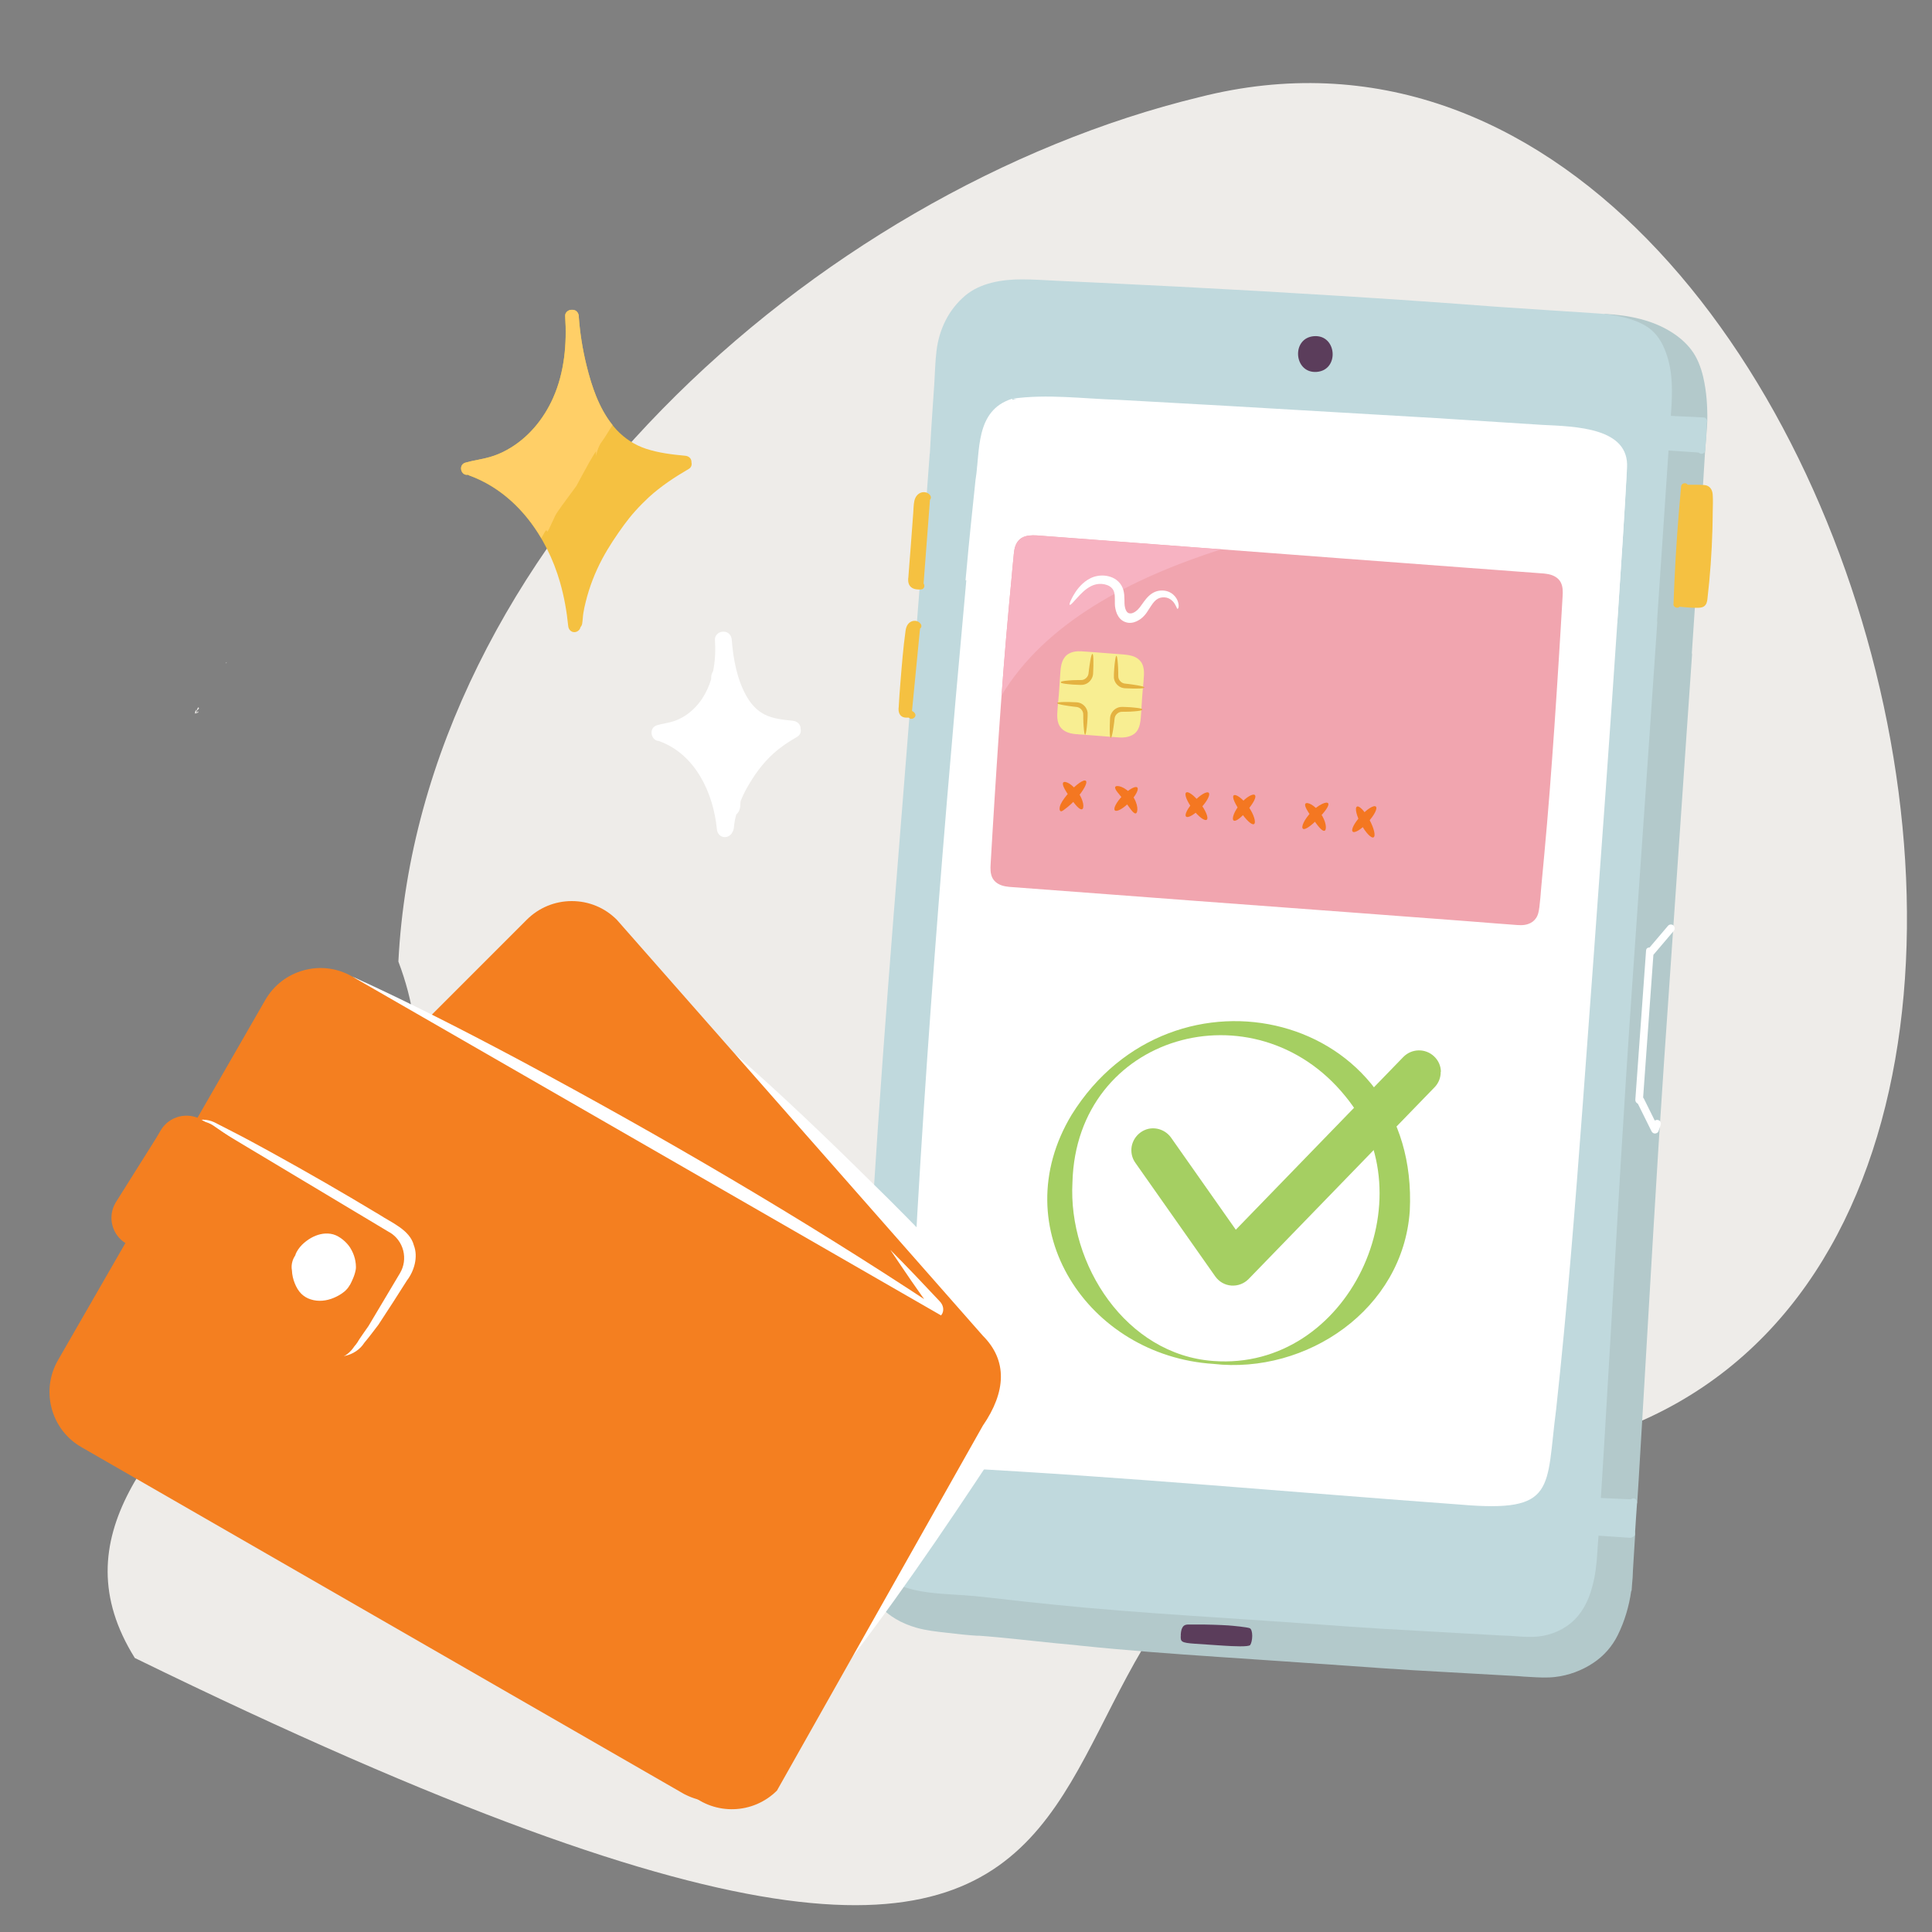 <?xml version="1.0" encoding="UTF-8"?><svg xmlns="http://www.w3.org/2000/svg" viewBox="0 0 200 200"><rect x="0" y="0" width="200" height="200" fill="#808080" stroke="none"/><defs><style>.cls-1{fill:none;}.cls-2{fill:#c0d9dd;}.cls-3{fill:#f47f20;}.cls-4{fill:#eeece9;}.cls-5{fill:#a0b3b4;}.cls-6{fill:#f47721;}.cls-7{fill:#f7b3c2;}.cls-8{fill:#fff;}.cls-9{fill:#e4b241;}.cls-10{fill:#f1a5af;}.cls-11{fill:#f8ee92;}.cls-12{fill:#ffcf67;}.cls-13{fill:#a5cf62;}.cls-14{fill:#f5c141;}.cls-15{fill:#b3c9cb;}.cls-16{fill:#5b3d5b;}</style></defs><g id="BG_x5F_Strong"><path class="cls-4" d="M13.97,171.64c129.63,63.34,75.71-9.51,132.5-20.52,87.77,3.12,50.06-159.46-22.29-141.07-39.95,9.69-80.76,46.67-82.94,89.49,12.49,32.92-42.96,47.03-27.28,72.1Z"/></g><g id="Illustrations"><path class="cls-4" d="M67.42,137.48s-.06-.02-.1,0c0,0,0,0,0,.02l.11.06v-.06s0,0,0,0Z"/><path class="cls-4" d="M67.73,139.93v-.09c-.1.1-.16.06-.1.39.27.19.39-.31.75.06-.05-.08-.09-.21-.12-.34-.09.24-.32.13-.53-.02h0Z"/><path class="cls-4" d="M68.27,139.95s0,0,0-.02c.02-.03.03-.06.04-.09-.02-.07-.04-.13-.04-.19-.03.07-.03.18,0,.29h0Z"/><path class="cls-4" d="M50.36,112.88c-.08-.05-.17-.1-.24-.13.11.09.18.12.24.13Z"/><path class="cls-4" d="M66.38,135.55c0-.07-.02-.15-.04-.23-.02-.04-.04-.08-.06-.13l.1.36Z"/><path class="cls-4" d="M67.76,138.22l-.38-1.09.05.34c.2.1.11.66.34.74h0Z"/><path class="cls-4" d="M65.23,134.57s-.04-.09-.07-.16c.03.06.05.12.07.16Z"/><path class="cls-4" d="M60.6,125.96c.11.29.24.43.36.26-.18-.3-.17-.08-.36-.26Z"/><polygon class="cls-4" points="61.13 126.62 61.11 126.87 61.19 126.54 61.13 126.62"/><path class="cls-4" d="M61.88,128.44c.08.09.15.17.13.07-.03,0-.09-.03-.13-.07Z"/><path class="cls-4" d="M61.83,128.24l-.1.03s.07.07.11.12c-.03-.05-.05-.11-.01-.15h0Z"/><path class="cls-4" d="M61.97,128.87l.3.22.06-.49c-.32-.3.1.49-.37.27h0Z"/><path class="cls-4" d="M63.43,130.65c.03.55-.3-.24-.44-.35.09.38.73.7.51,1.04.61.93.41-.47,1.04.65-.32-1.18-.84-.3-1.1-1.34h0Z"/><path class="cls-4" d="M63.42,129.88c-.18.02.02.47.19.56-.04-.14.06-.46-.19-.56Z"/><polygon class="cls-4" points="64.03 132.55 64.16 132.59 64.01 132.19 64.03 132.55"/><path class="cls-4" d="M64.14,133.17c.11.07.28.54.31.23l-.31-.23Z"/><path class="cls-4" d="M65.13,135l.04.15c-.08-.01-.1.38-.28.02.05.32.57.42.24-.16h0Z"/><path class="cls-4" d="M67.03,138.87c-.07-.21-.21-.43-.28-.36l.3.53v-.18Z"/><path class="cls-4" d="M67.76,137.48c.11.44.05.41.27.93.19-.29-.22-.52-.27-.93Z"/><path class="cls-4" d="M66.91,139.66c-.16-.11-.18-.37-.22-.52-.12.12.06.5.22.52Z"/><path class="cls-4" d="M68.12,141.45c-.34-.6-.94-.74-.69-1.19l-.65-.36c.12.54.46.27.57.64-.03.22-.16.01-.18.18.04.44.22.86.45,1.03.07-.15.31-.41.5-.29h0Z"/><path class="cls-4" d="M68.04,139.61c.29-.21-.24-.49-.33-.68l-.02.39c.12-.12.24.12.36.29h0Z"/><polygon class="cls-4" points="69.28 144.42 68.97 143.97 69.37 144.66 69.28 144.42"/><polygon class="cls-4" points="69.08 144.48 68.99 144.54 69.41 145.01 69.08 144.48"/><polygon class="cls-4" points="69.01 144.8 69.31 145.28 69.29 145.19 69.01 144.8"/><path class="cls-4" d="M69.73,146.13c.13.13.3.51.26.67l.06-.2c-.13-.16-.15-.6-.32-.47h0Z"/><path class="cls-4" d="M154.21,35.27c.15.05.3.09.43.11-.24-.09-.37-.12-.43-.11Z"/><path class="cls-4" d="M20.33,73.71c.03-.18.18-.23.27-.37-.12-.47-.3.71-.33.11-.06.16-.08.29-.09.42l.34-.11c.03-.34-.17.17-.2-.05Z"/><path class="cls-4" d="M23.36,68.68c.05-.05.1-.1.14-.14-.1.04-.14.09-.14.14Z"/><path class="cls-4" d="M18.75,81.98s-.03-.04-.05-.05c.02.03.03.04.05.05Z"/><path class="cls-4" d="M147.47,32.81c-.22,0-.47-.15-.45,0,.09.1.54.14.45,0Z"/><path class="cls-4" d="M58.62,36.32c.04-.08.08-.15.11-.22-.08.1-.11.16-.11.22Z"/><path class="cls-4" d="M159.64,35.01s.02.03.03.05c.04-.03,0-.05-.03-.05Z"/><path class="cls-4" d="M161.14,36.24l.14.15s-.08-.09-.14-.15Z"/><path class="cls-16" d="M118.2,155.55c.17-.45.48-.44.94-.43.12,0,.24,0,.38,0,1.18-.02,2.83.05,3.43.09h.02c.55.04,1.98.18,2.25.29.16.07.26.37.26.79,0,.39-.09.78-.21.95-.15.21-1.77.13-2.72.07l-2.99-.2c-1.45-.1-1.5-.22-1.48-.81l.1-.04h0s0,0,0,0l-.1.03h0c0-.31.05-.57.12-.76Z"/><path class="cls-15" d="M92.07,104.41c.46-5.04,2.56-30.18,2.64-31.79.08-1.61,1.89-25.51,2.06-27.97.17-2.46.49-9.21,1.08-10.44.59-1.24,1.54-3.11,2.97-3.75,1.43-.64,3.42-1.23,7.8-1.03,4.37.2,28.91,1.51,32.64,1.76,3.11.21,18.65,1.34,24.61,1.67.02-.18.16-.36.35-.36h0c2.37.13,4.82.61,6.84,1.9.76.48,1.44,1.06,1.99,1.77.65.84,1.03,1.85,1.27,2.88.34,1.47.44,2.99.42,4.5,0,.33-.2,2.79-.22,3-.08,1.25-.15,2.51-.23,3.76-.01.21-.27.34-.45.3,0,0,0,0-.01,0v.05s-1.16-.1-1.16-.1l-.88,11.84,1.21.08c.05-.01.1-.01.15,0,.23.04.32.25.3.45h0c-.11,1.56-.21,3.12-.31,4.68.02.05.03.11.02.17h0c-.39,5.52-.76,11.04-1.14,16.56-.38,5.58-.76,11.16-1.15,16.74-.41,5.85-.81,11.69-1.18,17.54-.36,5.78-.7,11.57-1.04,17.35-.34,5.77-.67,11.53-1.02,17.29-.04.75-.09,1.49-.14,2.24-.02.26-.24.39-.45.38-.03.74-.08,1.64-.13,2.53.02,0,.04,0,.06,0,.23.04.32.25.3.45h0c-.08,1.24-.15,2.49-.23,3.73,0,0,0,.02,0,.03-.01.46-.04.92-.09,1.38-.01.2-.02.39-.04.59,0,.05-.02.1-.05.14-.23,1.57-.68,3.1-1.39,4.54-.59,1.18-1.44,2.15-2.54,2.88-1.17.78-2.54,1.29-3.94,1.45-.85.1-1.72.05-2.57,0-.44-.02-.88-.05-1.31-.09-.9-.05-1.8-.1-2.7-.15-2.71-.15-5.42-.3-8.13-.46-2.25-.13-4.5-.3-6.76-.46-4.48-.32-8.97-.61-13.46-.92-4.74-.32-9.48-.67-14.21-1.16-.17-.02-.35-.04-.52-.06-2.65-.23-5.29-.55-7.93-.8-.41-.04-.83-.07-1.24-.11-.18-.01-.35-.03-.53-.04-.08,0-.16-.01-.24-.02-.03,0-.05,0-.08,0-.01,0-.02,0-.03,0-.01,0-.03,0-.04,0-.01,0-.02,0-.03,0-.03,0-.05,0-.08,0h0c-1.05-.07-2.1-.18-3.15-.31-1.04-.12-2.11-.23-3.12-.52-1.49-.43-2.89-1.18-3.89-2.39-.93-1.12-1.47-2.53-1.72-3.95-.25-1.42-.33-2.87-.41-4.31-.01-.24.16-.37.34-.39.08-3.37.29-10.13.77-18.86.57-10.33,1.65-29.17,2.12-34.21Z"/><path class="cls-14" d="M173.24,62.55c.11-3.16.29-6.32.55-9.47.08-.92.16-1.83.24-2.75.02-.21.27-.34.45-.3.1.02.18.08.23.15.57,0,1.15-.01,1.71.03.57.04.85.47.88,1.01.04.59.01,1.18,0,1.77,0,.61-.02,1.22-.03,1.83-.07,2.41-.24,4.81-.52,7.2-.03.29-.1.57-.35.75-.23.15-.51.15-.77.15-.59,0-1.17-.05-1.76-.11-.06.06-.14.1-.23.1-.19.01-.42-.15-.41-.36h0Z"/><path class="cls-2" d="M172.36,45.89l.19-2.11s-.04,0-.06,0c-.21-.01-.34-.27-.3-.45.04-.23.24-.32.45-.3,1.26.08,2.52.11,3.77.19.21.01.34.27.3.45,0,.02-.01.05-.02.07-.01.46-.05.93-.09,1.39-.02.27-.04.53-.06.79,0,.11-.02.23-.02.34,0,.05,0,.1-.01.16,0,0,0,.01,0,.02,0,0,0,0,0,.03,0,0,0,0,0,0,0,0,0,0,0,0,0-.01,0-.03,0-.04,0,0,0,.02,0,.04,0,.03,0,.06,0,.09-.02.1-.07.17-.14.22,0,0,0,0,0,0,0,0-.01,0-.02.01-.05.04-.11.06-.18.07-.03,0-.06,0-.09,0,0,0,0,0-.01,0-1.24-.08-2.49-.16-3.73-.25-.21-.01-.34-.27-.3-.45.04-.18.18-.26.35-.28Z"/><path class="cls-2" d="M165.15,158.22l.16-2.47c-.1-.06-.18-.15-.19-.28-.01-.19.15-.42.36-.41h0c1.12.04,2.23.11,3.35.15.09-.07.23-.11.33-.09.22.04.31.24.3.44,0,0,0,0,0,.01,0,.03,0,.06,0,.1-.07,1.05-.15,2.11-.21,3.16,0,.13-.11.23-.23.28-.09.06-.2.09-.31.08-1.19-.08-2.38-.16-3.57-.24-.21-.01-.34-.27-.3-.45.03-.17.17-.24.32-.27Z"/><path class="cls-8" d="M171.18,98.55c-.37,5.14-.74,10.29-1.11,15.43-.04.51-.81.35-.78-.15.37-5.14.74-10.29,1.11-15.43.04-.51.81-.35.78.15h0Z"/><path class="cls-8" d="M170.64,98.23c.68-.8,1.35-1.6,2.03-2.39.13-.16.4-.19.56-.04s.18.39.04.56c-.68.8-1.35,1.6-2.03,2.39-.13.16-.4.19-.56.04s-.18-.39-.04-.56h0Z"/><path class="cls-8" d="M170.15,113.68c.52,1.04,1.04,2.09,1.55,3.13l-.73-.04c.07-.21.15-.42.22-.62s.35-.27.53-.18c.21.1.25.33.18.53s-.15.42-.22.62c-.05.14-.24.23-.38.22-.17-.01-.27-.11-.35-.26-.52-1.04-1.04-2.09-1.55-3.13-.1-.19.06-.44.24-.5.22-.08.41.05.5.24h0Z"/><path class="cls-2" d="M165.51,158.41s0,0,0-.01c.01-.16.02-.33.03-.49.41-6.31.78-12.61,1.15-18.92.36-6.16.71-12.31,1.08-18.47.38-6.3.78-12.6,1.22-18.9.44-6.24.87-12.47,1.3-18.71.42-6.16.84-12.32,1.27-18.48h0c0-.06,0-.12-.02-.17.18-2.62.35-5.24.53-7.86.23-3.37.46-6.74.68-10.12.06-.93.12-1.87.19-2.81,0,0,0,0,0,0h0s0,0,0,0c0,0,0-.02,0-.03.14-2.06.31-4.11-.23-6.14-.28-1.03-.73-2.12-1.49-2.89-.58-.6-1.36-.99-2.14-1.27-1.22-.43-2.5-.62-3.79-.7-3.48-.22-6.95-.46-10.43-.69-5.5-.42-11-.8-16.51-1.14-5.42-.34-10.84-.65-16.26-.93-2.76-.14-5.53-.28-8.29-.41-1.43-.07-2.87-.13-4.3-.2-1.24-.06-2.48-.15-3.73-.15-2.01,0-4.27.35-5.85,1.68-1.72,1.45-2.7,3.49-2.97,5.7-.14,1.12-.16,2.27-.23,3.4-.06.88-.12,1.76-.18,2.64-.11,1.53-.2,3.05-.28,4.58-.01.03-.02.06-.02.1-.09,1.26-.18,2.52-.28,3.79-.73,9.91-1.53,19.81-2.32,29.71-.77,9.64-1.55,19.28-2.25,28.92-.7,9.64-1.32,19.29-1.81,28.95-.25,4.93-.41,9.87-.65,14.81-.1,2.08-.32,4.24.13,6.3.38,1.74,1.36,3.14,2.9,4.05,2.66,1.58,6,1.39,8.98,1.68,2.31.23,4.61.53,6.92.75.34.04.67.07,1.01.11,4.69.48,9.39.83,14.09,1.15,4.43.3,8.87.58,13.3.9,2.23.16,4.46.33,6.68.46,2.7.16,5.39.31,8.09.46,1.2.07,2.41.13,3.61.2.54.03,1.07.07,1.61.08.81.06,1.64.13,2.45.11,1.41-.04,2.83-.53,3.92-1.44,1.15-.96,1.8-2.26,2.19-3.68.34-1.21.48-2.45.55-3.7,0-.08.01-.17.02-.25,0,0,0-.01,0-.02,0-.12.02-.23.02-.35.04-.53.09-1.07.11-1.6Z"/><path class="cls-5" d="M101.28,169.36s.02,0,.02,0c-.03,0-.04,0-.02,0Z"/><polygon class="cls-5" points="176.51 46.57 176.51 46.57 176.51 46.57 176.51 46.57"/><path class="cls-4" d="M88.84,37.29s-.05-.05-.07-.07c.04.02.06.05.07.07Z"/><path class="cls-4" d="M162.61,97.08c-.03-.1-.05-.2-.07-.27.07.13.08.22.07.27Z"/><path class="cls-14" d="M94.03,59.82c.06-.91.14-1.81.21-2.72.07-.89.14-1.79.2-2.68.03-.46.07-.91.1-1.36.03-.39.03-.8.11-1.19.08-.38.3-.73.68-.87.35-.12.76-.03.97.29.11.17.07.34-.03.45l-.66,8.66c.16.22.08.6-.27.62-.34.02-.71,0-.99-.21-.32-.24-.36-.62-.33-1Z"/><path class="cls-14" d="M93.03,73.26c.05-.9.11-1.81.19-2.71.14-1.75.28-3.5.52-5.23.05-.4.21-.81.6-.98.34-.15.75-.07.97.25.13.19.07.38-.07.49l-.83,8.51c.11.06.21.13.28.23.29.39-.3.8-.61.47,0,0-.01,0-.03,0-.06,0-.12,0-.18,0-.18,0-.34-.02-.49-.11-.32-.19-.38-.56-.36-.9Z"/><path class="cls-2" d="M176.64,44.93c-.04.58-.08,1.16-.12,1.74,0,.09-.09.2-.16.24-.08.05-.2.08-.29.06-.1-.02-.19-.08-.24-.16-.06-.09-.07-.18-.06-.29.04-.58.08-1.16.12-1.74,0-.09.09-.2.16-.24.08-.05.2-.08.29-.06.1.02.19.08.24.16.06.09.07.18.06.29"/><path class="cls-8" d="M99.85,62.1c.3-3.51.66-7.02,1.01-10.53.51-3.24-.03-8.09,3.86-9.49,0,0,.03.06.05.13h0c.1-.04.23-.07.4-.09-.15-.01-.3-.02-.45-.04,3.65-.62,7.35-.06,11.03.03l10.95.6,21.91,1.26s10.95.7,10.95.7c3.53.16,9.09.24,8.79,4.98-.77,14.34-3.41,49.9-4.5,64.63-.79,10.55-1.61,21.11-2.76,31.63-1.08,8.22.1,10.7-9.85,9.85-17.02-1.24-34.96-2.89-52.01-3.79,0,0-1.37-.08-1.37-.08-3.54.09-4.01-2.68-3.92-5.39,1.07-27.43,3.41-57.08,5.91-84.41Z"/><path class="cls-16" d="M136.3,38.5c-2.38.17-2.65-3.52-.27-3.7,2.38-.17,2.65,3.52.27,3.7"/><path class="cls-8" d="M99.95,60.08c.04-.38.07-.77.11-1.15.27-3.1.61-6.2.93-9.29.49-2.86-.09-7.15,3.78-8.36,0,0,.03.06.05.11h0c.1-.03.23-.06.4-.08-.15-.01-.3-.02-.45-.03,3.64-.52,7.35,0,11.02.11l10.95.61,21.91,1.28s10.95.7,10.95.7c3.53.17,9.09.28,8.83,4.47-.21,3.92-.58,9.65-1.02,16.06l-67.45-4.44Z"/><path class="cls-16" d="M122.35,168.6c.17-.45.48-.44.94-.43.12,0,.24,0,.38,0,1.18-.02,2.83.05,3.43.09h.02c.55.04,1.98.18,2.25.29.16.07.26.37.26.79,0,.39-.09.78-.21.95-.15.21-1.77.13-2.72.07l-2.99-.2c-1.45-.1-1.5-.22-1.48-.81l.1-.04h0s0,0,0,0l-.1.03h0c0-.31.05-.57.12-.76Z"/><g id="Layer_7"><path class="cls-10" d="M159.35,93.96c.08-.7.15-1.41.2-2.12,0,0,0-.01,0-.02.21-2.19.41-4.38.6-6.58.19-2.25.37-4.5.53-6.76.16-2.23.32-4.45.46-6.68.15-2.23.28-4.46.42-6.69.07-1.12.14-2.25.2-3.37.03-.49.04-1-.19-1.45-.21-.41-.61-.66-1.03-.79-.23-.07-.47-.1-.71-.13-1.03-.08-2.06-.15-3.08-.23-.48-.04-.97-.07-1.45-.11-1.31-.1-2.62-.2-3.92-.29-1.91-.14-3.83-.29-5.74-.43-2.32-.17-4.64-.35-6.96-.52-2.51-.19-5.02-.38-7.53-.57-2.48-.19-4.96-.37-7.44-.56-2.25-.17-4.5-.34-6.74-.51-1.81-.14-3.62-.27-5.43-.41l-3.46-.26c-.98-.07-2.23-.28-2.82.72-.28.47-.3,1.04-.35,1.57-.05.53-.11,1.05-.15,1.58,0,0,0,.01,0,.02-.21,2.19-.41,4.38-.6,6.57-.19,2.25-.37,4.5-.53,6.76-.16,2.23-.32,4.45-.46,6.68-.15,2.23-.28,4.46-.42,6.69-.07,1.12-.14,2.25-.2,3.37-.03.49-.04,1,.19,1.45.21.41.61.66,1.03.79.23.07.47.1.71.13,3.52.26,7.03.53,10.55.79,2.88.22,5.75.43,8.63.65,2.65.2,5.29.4,7.94.59,2.83.21,5.65.42,8.48.63,3.41.26,6.83.51,10.24.77.49.04.98.07,1.46.11,1.02.08,2.04.16,3.05.24.62.05,1.24.1,1.86.14.51.04,1.04.1,1.54-.09.31-.11.57-.3.76-.57.24-.33.31-.74.36-1.14h0Z"/></g><g id="Layer_16"><path class="cls-9" d="M118.52,57.28s0,0,0,0h0Z"/><path class="cls-9" d="M118.51,57.28h.01s-.01,0-.01,0Z"/><path class="cls-9" d="M118.43,57.28h.06s-.04,0-.06,0Z"/><path class="cls-9" d="M118.5,57.28h.01s-.01,0-.01,0Z"/><path class="cls-1" d="M159.84,59.38c.24.02.48.06.71.13.42.13.83.38,1.03.79.23.45.22.96.19,1.45-.03.57-.07,1.15-.1,1.72.08.05.14.09.18.11.1.05.17-.75.23-1.41.06-.65.83-1.89.05-2.49-.79-.6-3.9-.84-3.9-.84.1.1.22.27.32.44.44.03.87.07,1.31.1h0Z"/></g><g id="Layer_11"><path class="cls-11" d="M118.14,73.68c.03-.43.05-.85.08-1.28.05-.84.16-1.67.2-2.51.02-.4-.01-.8-.18-1.16-.14-.3-.4-.54-.69-.69-.44-.22-.91-.26-1.39-.3-.31-.02-.61-.05-.92-.07-.6-.05-1.2-.09-1.8-.14-.37-.03-.74-.06-1.1-.08-.26-.02-.52-.04-.78-.03-.32.02-.66.09-.94.26-.32.19-.53.49-.66.83-.14.38-.17.8-.2,1.2-.03.35-.05.71-.07,1.06-.01.2-.03.39-.04.59-.05.82-.16,1.64-.2,2.46-.02.37,0,.76.13,1.11.13.33.36.59.67.76.35.2.74.27,1.14.31,1.31.1,2.61.19,3.92.3.4.03.79.08,1.19.02.34-.05.66-.16.94-.37.3-.24.47-.59.55-.95.1-.43.12-.88.15-1.32h0Z"/></g><path class="cls-6" d="M112.4,80.83c-.2-.18-.97.35-1.73,1.2-.37.43-.68.82-.86,1.21-.09.19-.13.38-.12.51,0,.13.06.21.12.23.14.03.29-.12.56-.32.26-.2.67-.55,1.04-.97.75-.84,1.2-1.67,1-1.86Z"/><path class="cls-6" d="M112.02,83.77c.12-.05.16-.28.1-.61-.07-.33-.24-.75-.53-1.16-.29-.41-.63-.72-.91-.89-.29-.17-.51-.21-.61-.11-.18.21.21.85.71,1.57.51.72.98,1.31,1.24,1.2Z"/><path class="cls-6" d="M117.73,81.52c-.19-.19-.87.19-1.51.84-.64.66-1,1.34-.81,1.53.19.19.87-.19,1.51-.84.64-.66,1-1.34.81-1.53Z"/><path class="cls-6" d="M117.56,84.21c.13-.03.21-.26.17-.63-.04-.36-.22-.84-.55-1.27-.34-.43-.75-.72-1.09-.85-.34-.13-.58-.11-.64,0-.06.12.05.32.24.56.19.23.44.54.72.89.26.35.5.68.68.92.19.24.35.4.48.37Z"/><path class="cls-6" d="M125.13,82.07c-.2-.19-.88.21-1.53.89-.65.68-1.01,1.39-.82,1.57.2.19.88-.21,1.53-.89s1.01-1.39.82-1.57Z"/><path class="cls-6" d="M124.92,84.86c.22-.17-.09-.93-.67-1.71-.59-.78-1.24-1.27-1.46-1.11-.22.17.09.93.67,1.71.59.78,1.24,1.27,1.46,1.11Z"/><path class="cls-6" d="M129.91,82.31c-.18-.2-.91.19-1.54.94-.63.75-.89,1.54-.66,1.69.23.15.82-.35,1.41-1.05.59-.7.98-1.38.79-1.58Z"/><path class="cls-6" d="M129.81,85.31c.24-.13.02-.98-.58-1.82-.6-.85-1.32-1.33-1.52-1.15-.2.18.16.92.72,1.72.56.8,1.14,1.38,1.38,1.25Z"/><path class="cls-6" d="M137.48,83.15c-.16-.21-.98.14-1.72.9-.75.76-1.1,1.58-.88,1.74.22.17.88-.34,1.58-1.04.69-.71,1.19-1.38,1.03-1.6Z"/><path class="cls-6" d="M137.12,86c.12-.05.17-.28.11-.62-.06-.34-.23-.77-.53-1.19-.3-.42-.65-.73-.94-.9-.3-.17-.53-.2-.62-.1-.17.22.25.84.76,1.57.51.72.96,1.33,1.22,1.24Z"/><path class="cls-6" d="M142.43,83.5c-.2-.19-.9.24-1.56.96-.66.71-1.04,1.44-.84,1.63s.9-.24,1.56-.96c.66-.71,1.04-1.44.84-1.63Z"/><path class="cls-6" d="M142.19,86.68c.24-.13.05-.95-.43-1.83-.48-.88-1.06-1.48-1.29-1.35-.24.13-.05.95.43,1.83.48.88,1.06,1.48,1.29,1.35Z"/><path class="cls-7" d="M126.43,56.87c-.91-.07-1.81-.14-2.72-.2-2.25-.17-4.5-.34-6.74-.51-1.81-.14-3.62-.27-5.43-.41l-3.46-.26c-.98-.07-2.23-.28-2.82.72-.28.47-.3,1.04-.35,1.57-.05.53-.11,1.05-.15,1.58,0,0,0,.01,0,.02-.21,2.19-.41,4.38-.6,6.57-.17,2.01-.33,4.02-.48,6.04,4.5-7.48,13.23-12.08,22.75-15.13Z"/><path class="cls-8" d="M121.92,63.01c.06,0,.17-.26.02-.72-.07-.23-.22-.5-.49-.74-.27-.24-.67-.42-1.14-.42-.23,0-.48.03-.72.13-.25.1-.47.25-.66.43-.39.36-.65.81-.93,1.17-.13.17-.28.32-.45.44-.17.12-.36.2-.51.2-.15,0-.26-.03-.36-.14-.1-.11-.19-.3-.23-.53-.1-.44.02-1.05-.15-1.72-.09-.34-.28-.67-.53-.91-.25-.24-.54-.4-.83-.49-.58-.19-1.16-.16-1.66-.01-.51.16-.9.44-1.21.72-.61.57-.92,1.14-1.12,1.53-.2.39-.27.63-.21.66.06.04.24-.13.52-.45.29-.31.68-.79,1.24-1.21.28-.2.62-.39.97-.46.36-.08.78-.06,1.15.08.37.14.65.41.73.79.05.2.06.44.06.72,0,.14,0,.29,0,.44,0,.16.02.34.06.51.07.34.2.71.49,1.02.29.31.75.47,1.15.42.4-.04.71-.22.97-.4.26-.19.47-.43.63-.66.31-.45.53-.86.78-1.13.25-.28.53-.41.83-.44.3-.03.58.04.79.17.21.13.37.3.47.46.21.32.25.56.32.56Z"/><path class="cls-9" d="M118.25,73.43c0-.07-.31-.13-.82-.18-.25-.03-.56-.05-.89-.06-.08,0-.17,0-.26-.01-.05,0-.08,0-.14,0-.06,0-.11,0-.17.01-.22.03-.45.13-.63.29-.18.16-.31.37-.38.59-.03.1-.05.23-.05.32,0,.09,0,.18-.01.26-.02.34-.02.64-.02.9,0,.51.03.83.1.84s.16-.3.24-.81c.04-.25.09-.56.13-.89,0-.08.02-.17.03-.26,0-.09.02-.14.04-.21.04-.13.13-.26.24-.35.11-.1.25-.16.38-.18.07-.01.13-.01.23-.01.09,0,.17,0,.26,0,.34,0,.64-.02.89-.04.51-.04.82-.1.83-.16Z"/><path class="cls-9" d="M115.58,67.88c-.07,0-.13.32-.19.83-.03.26-.05.56-.07.9,0,.08,0,.17-.01.26,0,.05,0,.08,0,.14,0,.06,0,.11,0,.17.03.23.12.45.28.64.16.18.36.32.58.38.1.03.23.05.32.05.09,0,.17,0,.26.01.34.02.64.02.89.02.51,0,.83-.04.83-.11,0-.07-.3-.16-.81-.24-.25-.04-.55-.09-.89-.13-.08,0-.17-.02-.26-.03-.09,0-.14-.02-.21-.04-.13-.04-.26-.13-.35-.24-.1-.11-.16-.25-.18-.39-.01-.07-.01-.14-.01-.23,0-.09,0-.18,0-.26,0-.34-.02-.64-.04-.9-.04-.51-.09-.83-.16-.83Z"/><path class="cls-9" d="M109.82,70.65c0,.07.31.13.82.18.25.03.56.05.89.06.08,0,.17,0,.26.01.05,0,.08,0,.14,0,.06,0,.11,0,.17-.01.23-.03.45-.13.63-.29.18-.16.31-.37.38-.59.03-.1.05-.23.05-.32,0-.09,0-.18.01-.26.02-.34.02-.64.02-.9,0-.51-.03-.83-.1-.84s-.16.3-.24.81c-.04.25-.09.56-.13.89,0,.08-.02.17-.03.26,0,.09-.02.14-.04.21-.04.13-.13.26-.24.35-.11.1-.25.16-.38.18-.07.01-.13.01-.23.01-.09,0-.17,0-.26,0-.34,0-.64.02-.89.04-.51.04-.82.1-.83.16Z"/><path class="cls-9" d="M112.32,76.07c.07,0,.13-.32.19-.83.03-.26.05-.56.07-.9,0-.08,0-.17.01-.26,0-.05,0-.08,0-.14,0-.06,0-.11,0-.17-.03-.23-.12-.45-.28-.64-.16-.18-.36-.32-.58-.38-.1-.03-.23-.05-.32-.05-.09,0-.17,0-.26-.01-.34-.02-.64-.02-.89-.02-.51,0-.83.04-.83.11,0,.07.3.16.81.24.25.04.55.09.89.13.08,0,.17.02.26.03.09,0,.14.02.21.04.13.04.26.13.35.24.1.11.16.25.18.39.01.07.01.14.01.23,0,.09,0,.18,0,.26,0,.34.02.64.04.9.04.51.09.83.16.83Z"/><path class="cls-13" d="M125.6,141.19c-12.93-.84-21.76-14-14.67-25.78,10.47-16.83,36.04-10.65,35.01,9.94-.7,10.21-10.69,16.94-20.34,15.84h0ZM125.62,140.89c13.97,1.04,22.36-16.91,13.64-27.42-9.37-11.56-27.83-6.44-28.24,8.92-.47,8.51,5.54,17.86,14.6,18.5h0Z"/><path class="cls-13" d="M149.16,110.96c0-.6-.25-1.17-.69-1.59-.9-.87-2.33-.84-3.2.05l-17.34,17.88-6.7-9.53c-.35-.49-.87-.82-1.46-.93-.62-.11-1.2.03-1.69.38-.49.35-.82.87-.93,1.46-.1.6.03,1.2.38,1.69l8.27,11.76c.39.55.99.9,1.66.95h0s0,0,0,0c.68.05,1.33-.2,1.8-.68l19.24-19.84c.42-.43.65-1,.64-1.61Z"/><path class="cls-8" d="M88.19,171.6c2.95-5.89,6.15-11.63,9.44-17.32,1.61-2.83,3.35-5.71,4.98-8.44,1.53-2.51,1.64-5.18-.65-7.14-8.87-9.48-17.95-19.43-25.93-29.65,4.96,4.34,9.69,8.88,14.35,13.49,4.07,3.96,9.74,9.91,13.73,14.07,3.19,2.84,3.2,7.36.92,10.69-5.44,8.3-10.82,16.4-16.84,24.29h0Z"/><path class="cls-3" d="M101.74,138.27l-37.89-43.06c-1.25-1.25-2.9-1.93-4.66-1.93-1.76,0-3.42.69-4.66,1.93l-30.42,30.43c-2.57,2.57-2.57,6.75,0,9.32l46.99,50.4c.11.11.22.22.34.32,2.59,2.25,6.52,2.14,8.99-.32l21.31-37.77c2.42-3.52,2.57-6.75,0-9.32Z"/><path class="cls-8" d="M92.17,129.39c1.67,1.67,3.46,3.56,5.08,5.29.8.78.32,2.04-.9,1.72-9.14-4.52-18.05-9.46-26.89-14.52-11.09-6.48-22.53-13.35-32.99-20.79,5.94,2.7,11.72,5.67,17.46,8.73,14.48,7.76,28.99,16.24,42.69,25.29,0,0,.13.08.13.08l.06.04.03.02c-.17-.11-.37.04-.4.28-1.22-1.6-2.98-4.22-4.27-6.14h0Z"/><path class="cls-3" d="M101.76,140.9c-.46-1.7-1.55-3.12-3.08-4l-62.22-35.81c-1.53-.88-3.3-1.11-5-.65-1.7.46-3.12,1.55-4,3.08l-1.03,1.79h0l-20.43,35.5c-1.81,3.15-.73,7.19,2.43,9l62.22,35.81c.11.07.23.13.34.18,3.09,1.55,6.91.43,8.66-2.61l4.52-7.86h0s6.16-10.7,6.16-10.7h0s10.78-18.73,10.78-18.73c.88-1.53,1.11-3.3.65-5Z"/><path class="cls-8" d="M33.39,139.89c1.36.66,3.13.13,3.77-1.22.41-.68.84-1.35,1.27-2.02.75-1.44,1.76-3.22,2.61-4.75.94-1.23.83-2.98-.61-3.75,0,0-1.88-1.11-1.88-1.11-5.61-3.35-11.17-6.83-16.54-10.57-.59-.36-1.32-.52-2.04-.39.69-.25,1.5-.23,2.2.09l1.95,1c1.3.66,2.57,1.36,3.85,2.06,3.82,2.1,7.6,4.28,11.33,6.53,1.22.8,3.13,1.56,3.54,3.15.47,1.22.03,2.67-.71,3.64-.97,1.53-1.96,3.08-2.96,4.59-.46.61-1.03,1.36-1.46,1.87-.91,1.43-3,1.88-4.34.89h0Z"/><path class="cls-3" d="M40.32,127.57l-19.45-11.65c-.71-.42-1.54-.53-2.34-.33-.8.21-1.47.71-1.89,1.42l-.49.83h0s-4.19,6.67-4.19,6.67c-.86,1.47-.37,3.36,1.1,4.22l19.45,11.65c.05.03.11.06.16.09,1.44.74,3.23.23,4.06-1.18l1.41-2.01,3.27-5.49c.42-.71.53-1.54.33-2.34-.21-.8-.71-1.47-1.42-1.89Z"/><path class="cls-8" d="M36.27,129.19c-.21-.33-.48-.62-.79-.87-.29-.23-.63-.44-.99-.54-.69-.19-1.42-.06-2.06.25-.34.16-.65.38-.94.62-.31.27-.58.58-.78.95-.04.09-.08.17-.12.26,0,.02,0,.03,0,.05-.13.2-.24.41-.31.64-.1.32-.12.65-.06.97.02.45.12.9.29,1.32.16.4.38.8.69,1.1.27.26.6.46.96.57.79.26,1.64.16,2.4-.16.38-.16.75-.37,1.07-.63.23-.19.43-.42.57-.68.01,0,.02-.02.03-.03.11-.2.21-.42.3-.63.13-.29.23-.61.29-.92.04-.2.03-.41.01-.62-.02-.19-.05-.38-.1-.57-.1-.39-.26-.75-.47-1.09h0Z"/><path class="cls-14" d="M71.58,47.86s0-.03,0-.04c0-.38-.3-.61-.64-.64-1.37-.13-2.74-.29-4.05-.72-1.19-.39-2.21-1.06-3.06-1.96-1.69-1.82-2.53-4.31-3.12-6.69-.41-1.67-.68-3.37-.8-5.09-.03-.35-.28-.64-.64-.64-.02,0-.04,0-.06,0-.02,0-.04,0-.07,0-.33,0-.67.29-.64.64.19,2.85-.07,5.82-1.24,8.46-.99,2.23-2.61,4.19-4.75,5.38-.59.33-1.16.57-1.81.76-.83.24-1.7.34-2.53.58-.76.22-.47,1.38.26,1.25.05.03.1.06.16.08,4.82,1.76,8.02,6.27,9.39,11.07.42,1.47.69,2.98.84,4.5.03.34.27.64.64.64.28,0,.58-.22.63-.51.09-.11.16-.24.18-.39.06-.37.06-.74.12-1.08.06-.38.14-.77.24-1.14.38-1.56.97-3.07,1.72-4.48.66-1.23,1.45-2.41,2.27-3.53.35-.48.72-.94,1.16-1.43.44-.49.9-.95,1.38-1.4,1.25-1.14,2.65-2.07,4.13-2.93.28-.16.35-.44.29-.68h0ZM60.15,55.52s0-.04-.01-.05h0s0,.05,0,.05h0Z"/><path class="cls-8" d="M82.88,75.48s0-.03,0-.04c0-.49-.38-.79-.83-.83-.98-.1-2.02-.2-2.91-.65-.79-.41-1.36-1.04-1.81-1.8-1.02-1.74-1.43-3.93-1.58-5.94-.03-.45-.36-.83-.83-.83-.01,0-.02,0-.04,0-.01,0-.03,0-.04,0-.43,0-.86.38-.83.83.07,1.09.03,2.19-.19,3.26-.12.19-.2.41-.2.66,0,.05,0,.11,0,.16-.21.71-.52,1.39-.93,2.02-.47.71-1.11,1.36-1.83,1.81-.39.24-.76.42-1.18.55-.54.17-1.11.23-1.65.39-.94.27-.65,1.63.2,1.64.02,0,.04.02.06.03,3.71,1.37,5.56,5.36,5.92,9.09.04.45.35.83.83.83.32,0,.67-.23.79-.54.15-.23.15-.52.18-.8.03-.28.11-.65.2-.99.25-.22.4-.54.42-.91,0-.11.01-.21.02-.32,0-.02.01-.11.02-.17h0c.18-.46.39-.9.63-1.33.78-1.38,1.61-2.55,2.77-3.6.74-.67,1.54-1.2,2.43-1.71.33-.19.43-.49.39-.78h0Z"/><path class="cls-12" d="M59.92,32.71c-.03-.35-.28-.64-.64-.64-.02,0-.04,0-.06,0-.02,0-.04,0-.07,0-.33,0-.67.29-.64.64.19,2.85-.07,5.82-1.24,8.46-.99,2.23-2.61,4.19-4.75,5.38-.59.33-1.16.57-1.81.76-.83.24-1.7.34-2.53.58-.76.22-.47,1.38.26,1.25.05.03.1.06.16.08,3.23,1.18,5.73,3.59,7.44,6.5.16-.31.33-.62.41-.73.18-.26.15.15.26,0s.59-1.26.78-1.63c.18-.37,1.06-1.53,1.27-1.82.21-.29.91-1.24.91-1.24,0,0,1.37-2.56,1.7-3.07l.33-.52v.48s.2-.96.58-1.44c.32-.41.79-1.24,1.13-1.75-1.41-1.76-2.17-4.02-2.7-6.2-.41-1.67-.68-3.37-.8-5.09h0Z"/></g></svg>